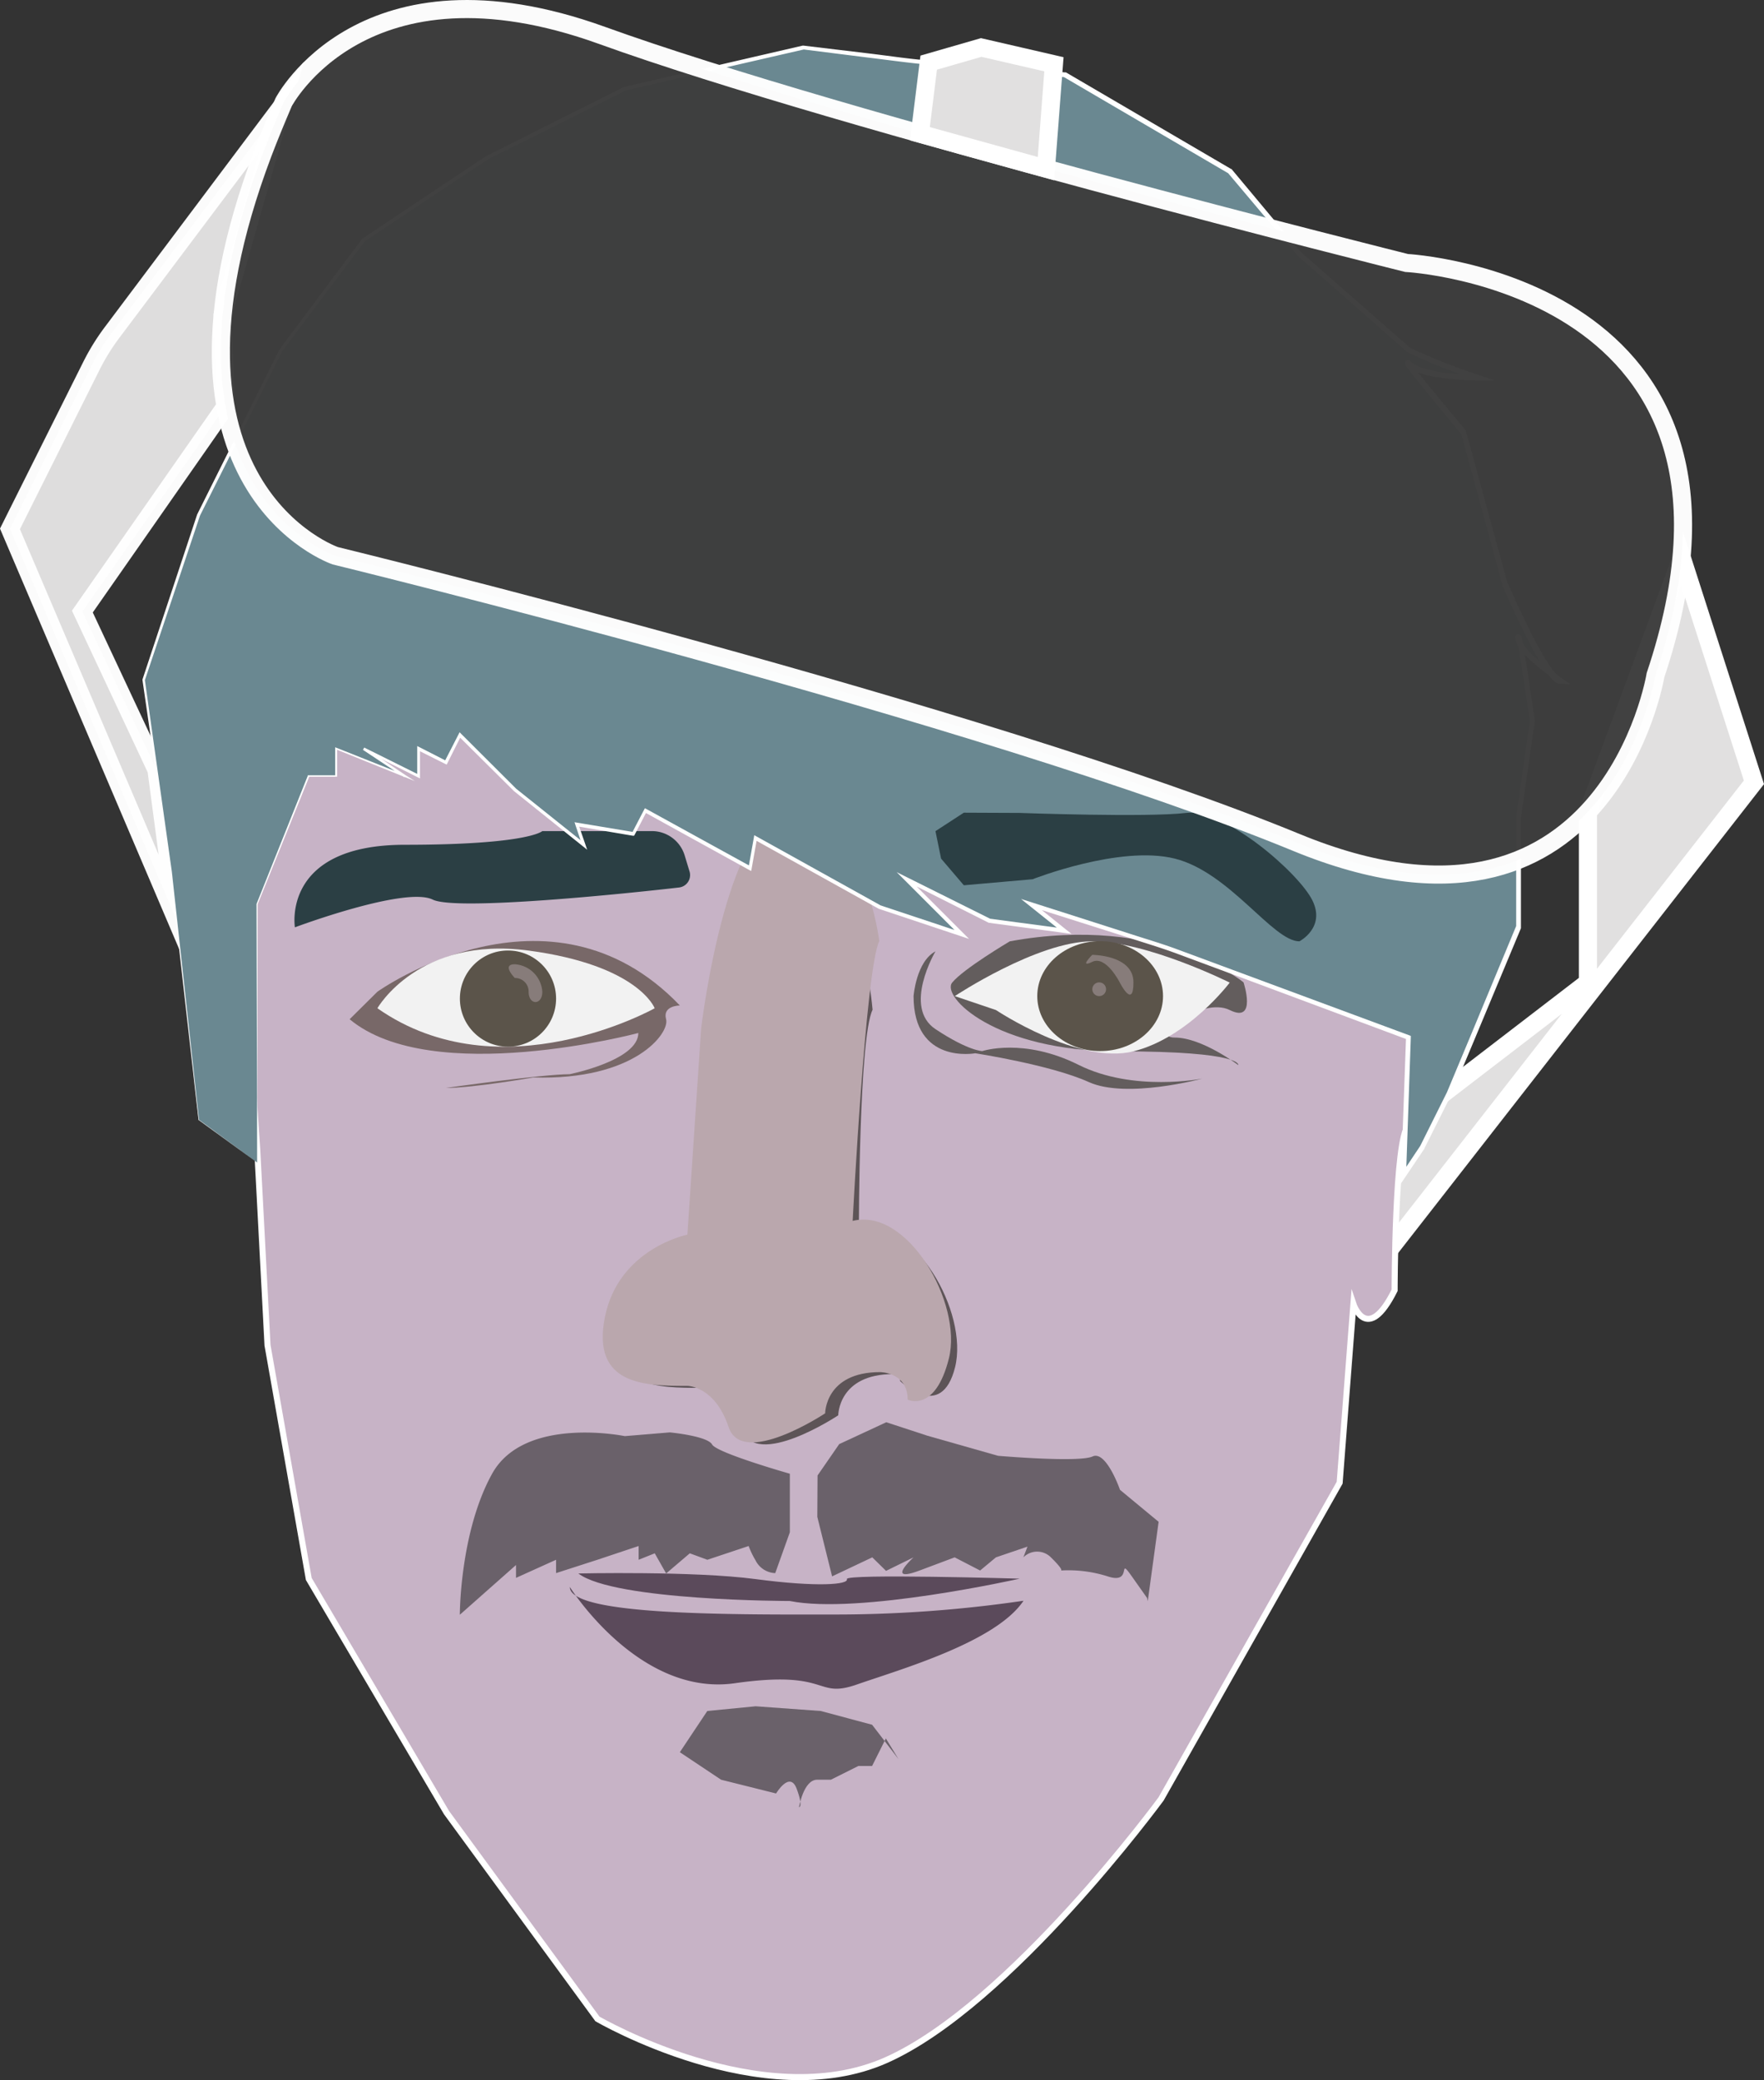 <svg xmlns="http://www.w3.org/2000/svg" viewBox="0 0 292.32 344.72"><rect x="0" y="0" width="292.32" height="344.72" fill="#333333" stroke="none"/><defs><style>.cls-1,.cls-2{fill:#e1e0e0;}.cls-1,.cls-16,.cls-2,.cls-3{stroke:#fff;stroke-miterlimit:10;}.cls-1,.cls-16,.cls-2{stroke-width:3px;}.cls-16,.cls-2{opacity:0.98;}.cls-3{fill:#c7b3c6;}.cls-4{fill:#5d5457;}.cls-5{fill:#baa7ad;}.cls-6{fill:#5b4a5b;}.cls-7{fill:#2b3f44;}.cls-8{fill:#786868;}.cls-9{fill:#f2f2f2;}.cls-10{fill:#635d5d;}.cls-11{fill:#6a8891;}.cls-12{fill:#fff;}.cls-13{fill:#6a616a;}.cls-14{fill:#5b544a;}.cls-15{fill:#877c7a;}.cls-16{fill:#3d3d3d;}</style></defs><g id="Capa_2" data-name="Capa 2"><g id="Icons_capa" data-name="Icons capa"><polygon class="cls-1" points="263.14 134.54 263.14 162.8 221.49 194.79 219.65 220.65 290.65 129.65 278.67 92.35 263.14 134.54"/><path class="cls-2" d="M18.69,54.94l28-37.29L36.9,52.21l.48,15.14-23.73,34,12.28,26.22,3.29,24.79L1.65,87.65l13.49-27A36.16,36.16,0,0,1,18.69,54.94Z"/><g id="Me_icon" data-name="Me icon"><path class="cls-3" d="M42.63,190.56l1.7,32.38,6.84,38.73L74,300.4,99,334.58s27.34,15.95,47.85,6.83,45.56-43.29,45.56-43.29L222,245.72l2.28-29.61s2.28,6.83,6.83-2.28c0,0,0-25.06,2.28-27.34,0,0,2.28-31.9,4.56-36.45s11.39-52.41-2.28-79.74-47.84-54.68-68.35-54.68S103.57,8.78,83.07,29.29c0,0-41,34.17-43.29,61.51S42.63,190.56,42.63,190.56Z"/><path class="cls-4" d="M118.35,170.77,116.08,205s-11.4,2.27-13.67,13.67S109.24,230,116.08,230c0,0,4.55,0,6.83,6.83s16-2.28,16-2.28,0-6.83,9.11-6.83c0,0,1.14-3.42,1.14,1.14,0,0,6.84,6.83,9.11-2.28s-6.83-25.06-15.94-22.78c0,0,0-31.9,2.27-36.46,0,0-2.27-27.34-13.67-29.61S118.35,170.77,118.35,170.77Z"/><path class="cls-5" d="M116.19,170.43l-2.28,34.18s-11.39,2.27-13.67,13.67,6.83,11.39,13.67,11.39c0,0,4.55,0,6.83,6.83s16-2.28,16-2.28,0-6.83,9.11-6.83c0,0,4.56,0,4.56,4.56,0,0,4.56,2.27,6.84-6.84s-6.84-25.06-15.95-22.78c0,0,2.14-41.81,4.41-46.37,0,0-2.25-19-13.64-21.32S116.19,170.43,116.19,170.43Z"/><path class="cls-6" d="M94.43,263s11.39,18.23,27.34,15.95,13.19,2.67,20.26.2,23-7,27.58-13.87a214.75,214.75,0,0,1-31.89,2.28C119.49,267.6,94.43,267.6,94.43,263Z"/><path class="cls-6" d="M95.84,260.76s19.1-.43,29.35.93,15.49.92,15.15,0,28.64-.07,28.64-.07-26.7,6-38.1,3.7C130.88,265.32,101.8,265.32,95.84,260.76Z"/><path class="cls-7" d="M48.87,153.68S46.59,140,67.09,140s22.78-2.27,22.78-2.27H108a5.69,5.69,0,0,1,5.45,4l.81,2.67a2.07,2.07,0,0,1-1.75,2.68c-8.61,1-36.95,3.93-40.81,2C67.09,146.85,48.87,153.68,48.87,153.68Z"/><path class="cls-8" d="M62.54,164.35S91,144,112.66,166.63c0,0-2.91,0-2.28,2.28s-5.19,10.18-22,9.65c0,0-9.94,1.74-14.49,1.74,0,0,15.94-2.28,20.5-2.28,0,0,11.39-2.27,11.39-6.83,0,0-34.17,9.11-47.84-2.28Z"/><path class="cls-9" d="M62.54,167.09s6.83-12,25.06-9.56,20.89,9.56,20.89,9.56S83,181.43,62.54,167.09Z"/><path class="cls-10" d="M162.78,174.19s6.83-2.28,15.95,2.28,20.5,2.28,20.5,2.28-12.55,3.41-18.81.57-18.8-4.77-18.8-4.77-10.23,1.92-10.23-9.47c0,0,.43-5.72,3.63-7.42,0,0-5.47,9.26,0,12.89S162.78,174.19,162.78,174.19Z"/><path class="cls-10" d="M206.07,162.8S192.4,151.41,167.34,156c0,0-7.71,4.56-9.55,6.84s7,11.39,27.63,11.39,19.78,2.28,19.78,2.28-6-4.56-10.52-4.56,4.55-6.83,9.11-4.56S206.07,162.8,206.07,162.8Z"/><path class="cls-9" d="M158.22,165.08S171.89,156,181,156s22.78,6.84,22.78,6.84-6.84,9.11-15.95,11.39-22.78-6.84-22.78-6.84Z"/><path class="cls-11" d="M42.61,192.66l-9.69-7.08-4.56-41L23.8,112.68l9.12-27.34L46.59,58,60.26,39.77,80.76,26.1l22.78-11.39,29.62-6.84,18.23,2.28,25.06,2.28,27.34,16,11.39,13.67,18.23,16a96.35,96.35,0,0,0,11.39,4.55s-9.11,0-11.39-2.28,9.11,11.4,9.11,11.4l6.84,25.06s6.83,16,9.11,16c0,0-6.84-4.56-6.84-6.84s2.28,13.67,2.28,13.67l-2.28,16v18.22L240.24,181l-4.55,9.12-3.11,4.65.83-22.88L193.54,157.1,171,149.87l5.39,4.33-12.42-1.65-13.67-6.84,9.11,9.11-13.67-4.55-20.5-11.39-.89,5L107,134.32l-2,3.84-9.36-1.56L96.71,140,85.32,130.9l-9.12-9.11-2.27,4.55-4.56-2.27v4.55l-9.11-4.55,6.83,4.55L55.7,124.07v4.55H51.14l-8.53,21.19Z"/><path class="cls-12" d="M42.61,192.66,32.9,185.6h0v0l-4.14-36.5-.52-4.56L27.57,140l-1.32-9.09L23.61,112.7v-.09l9.06-27.35v0L46.34,57.87v0l0,0L60,39.59l0,0,0,0,20.5-13.69h0L103.4,14.41l0,0h0l29.61-6.85.06,0h.07L144,8.86c3.6.43,7.19,1,10.81,1.23L176.48,12h.09l.08,0L204,28l.06,0,.05.05,11.4,13.66,0,0L233.7,57.66l-.09-.06c1.81.88,3.7,1.68,5.59,2.43s3.81,1.45,5.74,2.09l2.77.92-2.91,0a44.76,44.76,0,0,1-6.84-.56,15.26,15.26,0,0,1-3.38-.91,4.67,4.67,0,0,1-1.56-1l-.13-.12h0l0,0a.37.37,0,0,0,.15,0c.07,0,0,.07.34-.1a.46.46,0,0,0,.16-.38v-.06a.31.31,0,0,0,0-.08h0v0c.06.1.14.21.22.32l.51.67c2.81,3.53,5.72,7,8.61,10.49l.06.08,0,.1,6.85,25.06,0-.07c1.24,2.83,2.53,5.64,3.92,8.4.69,1.37,1.41,2.73,2.19,4,.39.66.8,1.31,1.24,1.91a7.25,7.25,0,0,0,.7.84,1.64,1.64,0,0,0,.61.46l-.27.89a39.87,39.87,0,0,1-4.81-3.79,9.65,9.65,0,0,1-2-2.48,2.19,2.19,0,0,1-.24-.92,1.25,1.25,0,0,1,0-.38.68.68,0,0,1,.19-.27.19.19,0,0,1,.1-.06.43.43,0,0,1,.24,0,.54.54,0,0,1,.33.17.76.76,0,0,1,.13.25c.05.16.08.28.11.41.11.52.19,1,.28,1.51.67,4,1.24,8,1.82,12v.14l-2.29,15.94v18.25l0,.08-7.67,18.38-3.85,9.18-4.47,8.91v.05L232.92,195l-.8,1.19.06-1.43L233,171.9l.25.38-31-11.56-7.76-2.88c-2.59-.94-5.24-1.71-7.86-2.58l-15.77-5,.33-.61,5.38,4.33,1,.78-1.24-.16-12.42-1.67h-.05l0,0L150.1,146l.38-.52,9.11,9.12,1,1-1.29-.43-13.67-4.56h0l0,0L125,139.14l.45-.21-.89,5-.08.42-.37-.2-17.33-9.56.4-.12-2,3.85-.1.18-.21,0-9.36-1.58.32-.36L97,139.93l.3.89-.73-.59-11.39-9.12h0L76,122l.42-.07-2.29,4.56-.11.22-.23-.11-4.55-2.28.36-.22V129l-.35-.17-9.1-4.58.22-.37,6.82,4.57,1.57,1-1.75-.7-11.38-4.59.23-.15v4.71H51.14l.14-.09L42.7,149.84v0Zm0,0-.1-42.85v0L51,128.57l0-.09H55.7l-.16.16v-4.8l.23.09,11.4,4.53-.18.35-6.84-4.54.21-.38,9.13,4.54-.35.21v-5l.36.18L74,126.12l-.34.11L76,121.67l.16-.32.26.26,9.12,9.1,0,0,11.39,9.11-.43.3-1.15-3.41-.14-.45.46.08,9.36,1.56-.3.15,2-3.85.14-.26.26.14,17.34,9.54-.44.21.89-5,.07-.42.38.21L145.85,150l-.06,0,13.67,4.55-.33.53L150,145.94l-1.41-1.41,1.78.89,13.68,6.82-.11,0,12.42,1.65-.26.61-5.4-4.32-1.5-1.2,1.83.58,15.79,5.05c2.62.86,5.27,1.63,7.87,2.57l7.77,2.88,31.06,11.51.27.1v.28L233,194.81l-.75-.25,3.1-4.65,0,0,4.43-8.89,3.84-9.18,7.63-18.37,0,.17V135.39l2.27-15.95v.14c-.58-4-1.16-8-1.84-11.93q-.12-.75-.27-1.47l-.08-.32s0,0,.05.08a.48.48,0,0,0,.31.16.4.4,0,0,0,.23,0l.1,0a.42.42,0,0,0,.16-.24s0,0,0,0a.48.48,0,0,0,0,.12,1.58,1.58,0,0,0,.15.54,8.84,8.84,0,0,0,1.79,2.19,38.1,38.1,0,0,0,4.68,3.68l1.42,1-1.69-.08a1.38,1.38,0,0,1-.81-.3,3.76,3.76,0,0,1-.51-.44,11.2,11.2,0,0,1-.78-1c-.47-.65-.89-1.31-1.3-2-.8-1.35-1.53-2.73-2.23-4.12-1.4-2.78-2.7-5.59-3.94-8.45v-.06l-6.82-25.07.09.18c-2.89-3.49-5.78-7-8.6-10.53l-.52-.69-.27-.38,0-.07,0,0a.69.69,0,0,1,0-.13s0,0,0-.07a.48.48,0,0,1,.17-.39c.32-.19.28-.09.36-.11l.17,0,0,0,.09.07a1.62,1.62,0,0,1,.19.17,3.69,3.69,0,0,0,1.27.81,15.12,15.12,0,0,0,3.17.86,45.39,45.39,0,0,0,6.69.55l-.15.88q-2.91-1-5.78-2.11c-1.91-.77-3.8-1.57-5.66-2.47l-.05,0,0,0-18.21-16,0,0,0,0L203.47,28.64l.11.1-27.33-16,.16.05-21.68-2c-3.62-.28-7.21-.81-10.81-1.24l-10.8-1.36h.12L103.62,15l.07,0L80.9,26.38l0,0L60.42,40l.07-.06L46.81,58.16l0,0L33.14,85.45l0,0L24,112.74v-.09l2.56,18.19,1.28,9.1.64,4.55.5,4.56,4,36.53v0Z"/><path class="cls-7" d="M159.72,134.68l-4.7,3.06.93,4.55,3.77,4.42,11.4-1s14.44-5.7,23.56-3.42S210.92,156,215.33,156c0,0,4.41-2.28,2.13-6.83s-14.54-15.22-20.94-14.45-27.54,0-27.54,0Z"/><path class="cls-13" d="M103.54,238s-16.65-3.44-22,6.25S76.2,267.6,76.2,267.6l9.31-8.24v2.13l6.64-3,0,2.21L99,258.49l6.83-2.28v2.28l2.67-1.07,1.89,3.34,3.92-3.34,2.91,1.07,6.84-2.28a14.28,14.28,0,0,0,1.14,2.37,3.79,3.79,0,0,0,3.27,2.12l2.42-6.77v-9.7s-12.11-3.44-12.89-4.85-7-2-7-2Z"/><path class="cls-13" d="M135.44,251.38l2.45,9.86,6.66-3.15,2.28,2.24,4.56-2.24s-4.8,4.35,1,2.18l5.81-2.18,4.22,2.18,2.62-2.18,5.23-1.78-.68,1.78a3.21,3.21,0,0,1,4.56,0c2.28,2.24,1.65,2.18,1.65,2.18a21.45,21.45,0,0,1,7.85,1c4.17,1.33,1.41-3.57,3.93,0l2.52,3.57.1.51L192,252.2l-6.4-5.3s-2.28-6.58-4.55-5.53-15.66-.11-15.66-.11l-11.68-3.32-6.84-2.24-7.8,3.62-3.59,5.2Z"/><path class="cls-13" d="M117.21,283.55l-4.55,6.83,6.83,4.56,9.12,2.28h0s2.27-3.83,3.41-.78.39,3.06.39,3.06.75-4.56,3-4.56h2.28l4.56-2.28h2.27l2.28-4.56,2.09,3.42-4.37-5.69L136,283.55l-10.78-.78Z"/><circle class="cls-14" cx="84.18" cy="165.49" r="7.97"/><ellipse class="cls-14" cx="182.31" cy="165.08" rx="10.42" ry="9.11"/><path class="cls-15" d="M85.32,159.8c-2.28,0,0,2.28,0,2.28a2.23,2.23,0,0,1,2.28,2.27c0,2.28,2.27,2.28,2.27,0A4.89,4.89,0,0,0,85.32,159.8Z"/><path class="cls-15" d="M181,158.24s6.83,0,6.83,4.56-2.28,0-2.28,0-2.28-4.51-4.55-3.4S181,158.24,181,158.24Z"/><circle class="cls-15" cx="182.15" cy="163.94" r="1.14"/></g><path class="cls-16" d="M47,16.94S60.17-8.44,99.8,5.88s133.28,37.7,133.28,37.7,63,3.31,41.26,68.31c0,0-8,48.92-59.52,27.72S55.56,92.1,55.56,92.1s-32.93-11.21-12-66.71C44.59,22.68,45.75,19.86,47,16.94Z"/><polygon class="cls-1" points="152.44 22.16 153.9 10.38 162.6 7.87 174.65 10.65 173.33 27.95 152.44 22.16"/></g></g></svg>